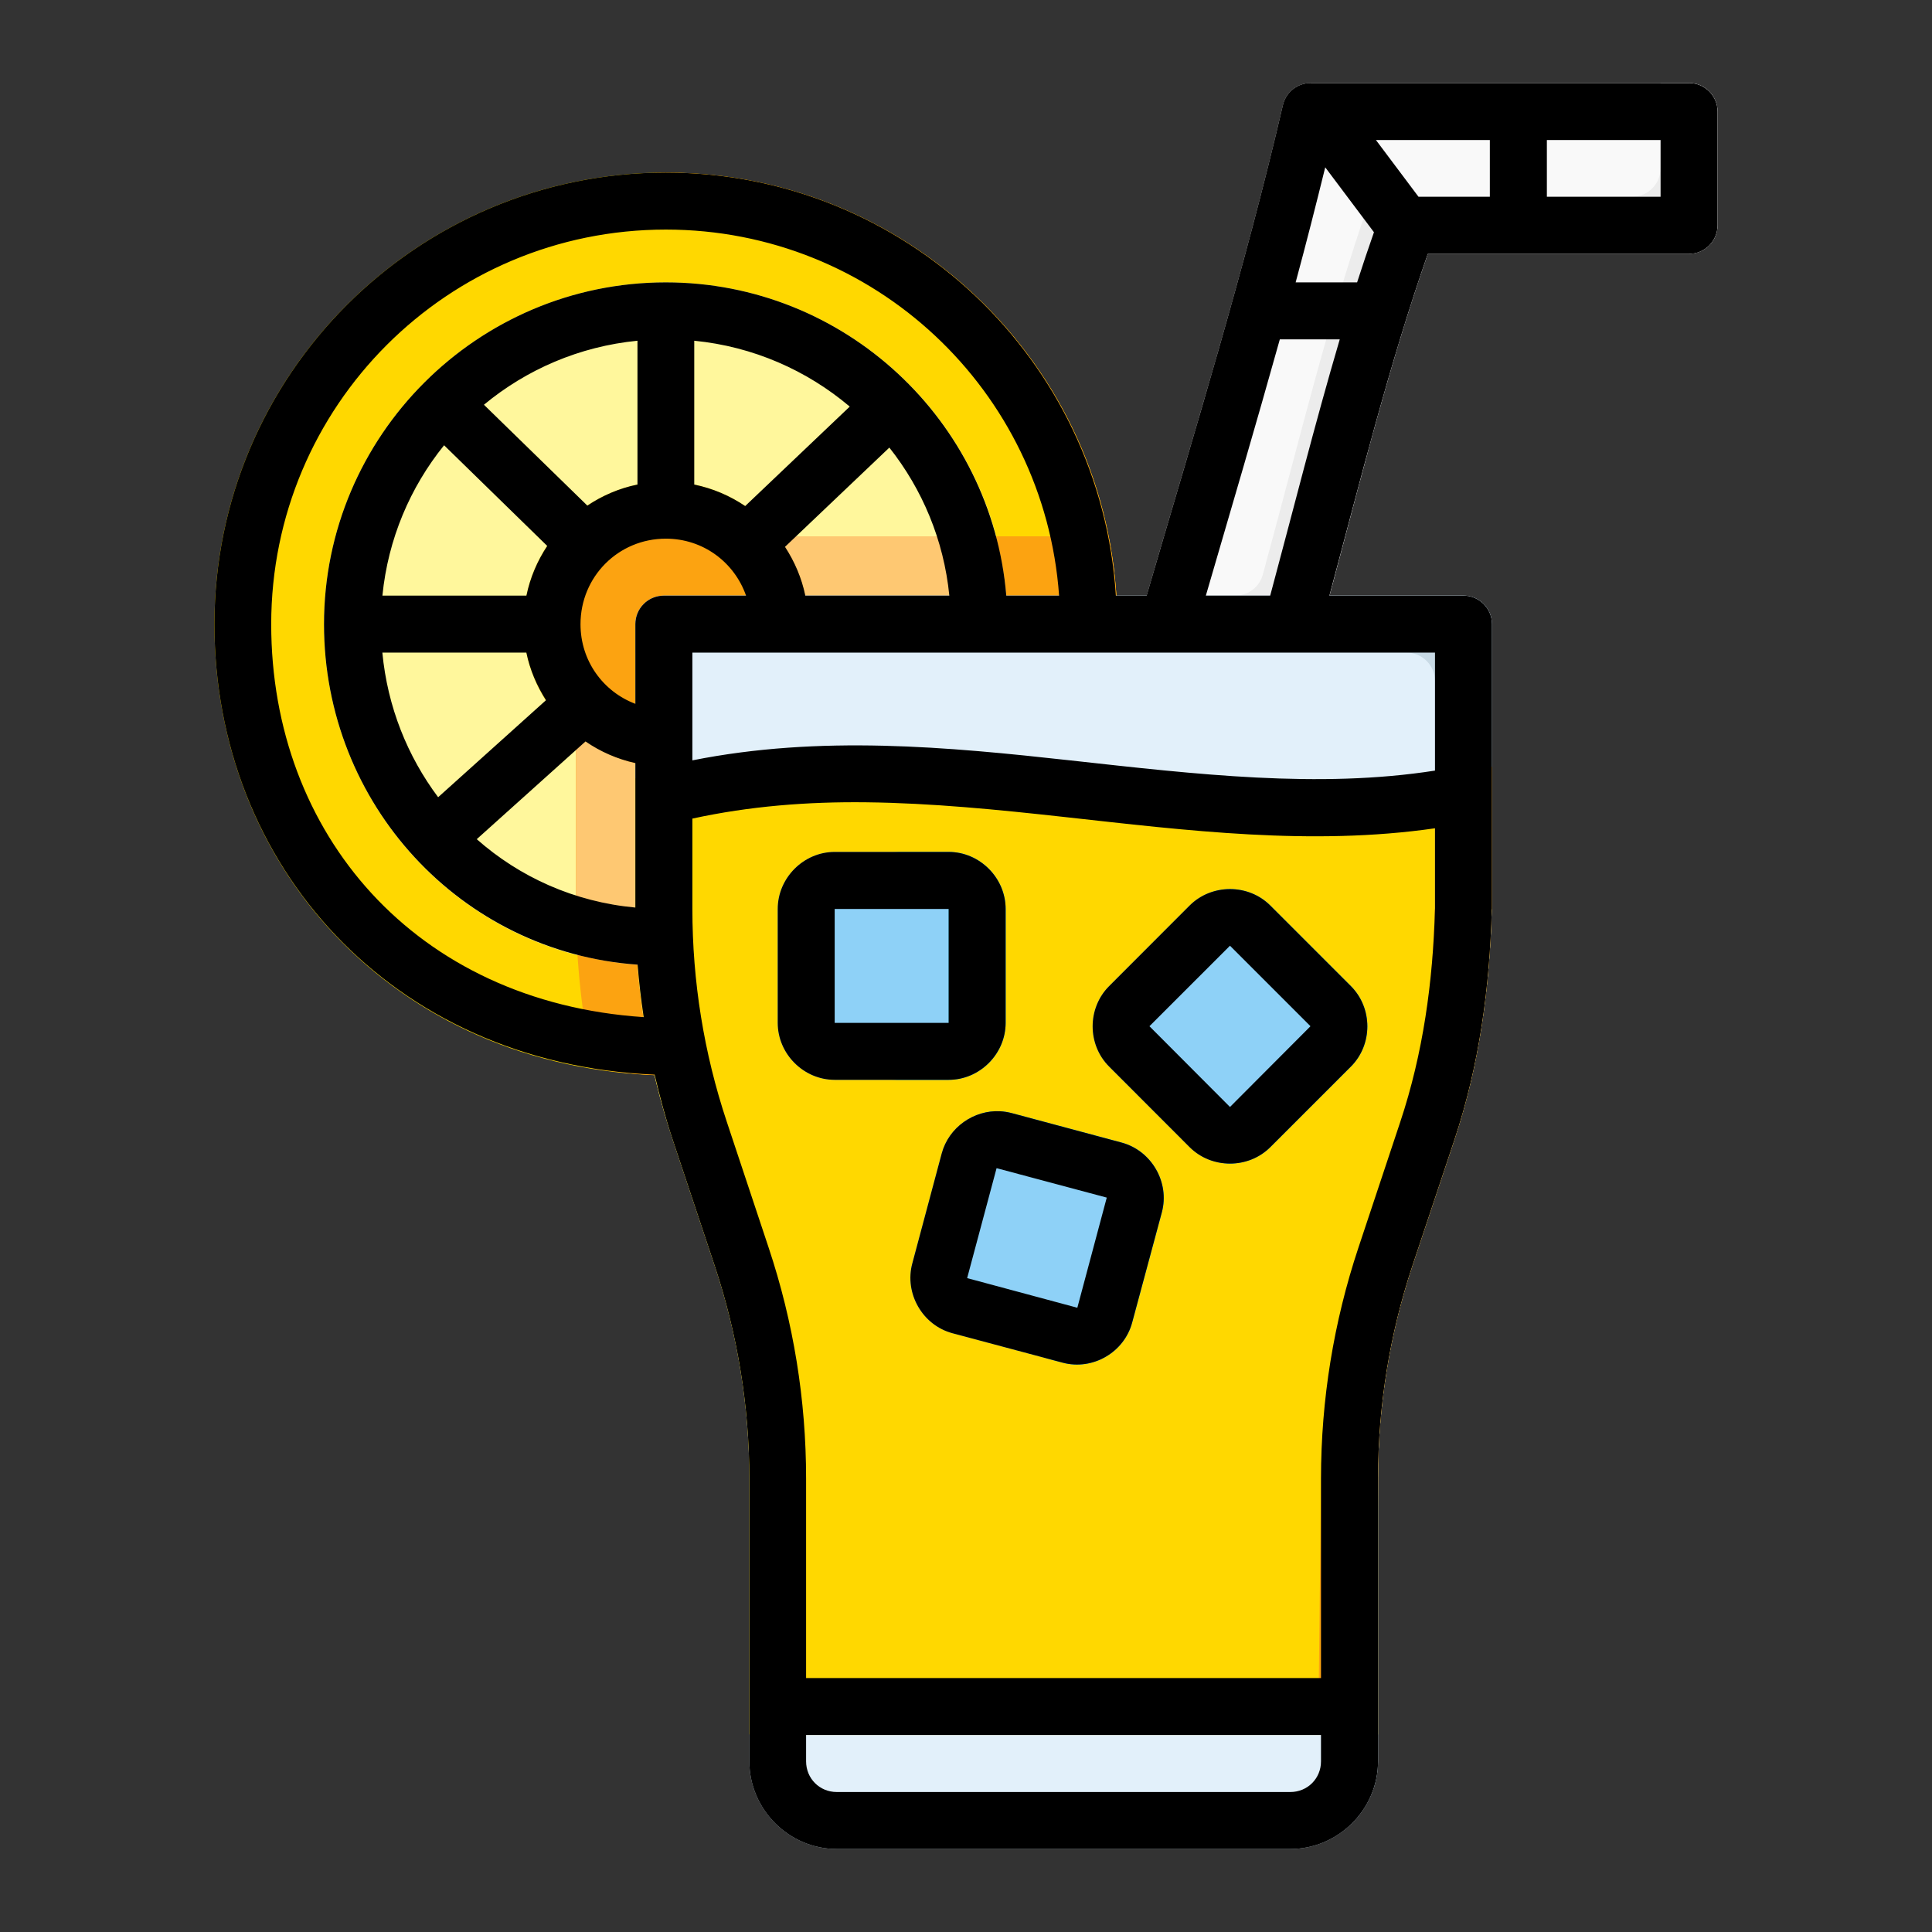 <svg width="64" height="64" viewBox="0 0 64 64" fill="none" xmlns="http://www.w3.org/2000/svg">
  <rect x="0" y="0" width="64" height="64" fill="#333333" stroke="none"/>
  <path d="M22.057 5.717C13.808 5.717 7.103 12.429 7.103 20.678C7.103 28.883 13.308 35.632 22.441 35.632C22.568 35.633 22.694 35.608 22.811 35.559C22.928 35.51 23.034 35.438 23.123 35.346L36.747 21.333C36.916 21.157 37.011 20.922 37.011 20.678C37.011 12.429 30.307 5.717 22.057 5.717V5.717Z" fill="#FFD800"/>
  <path d="M22.057 9.353C15.815 9.353 10.732 14.436 10.732 20.678C10.732 26.906 15.683 31.997 21.925 31.997C22.173 31.996 22.41 31.899 22.587 31.725L33.097 21.347C33.186 21.26 33.258 21.156 33.307 21.041C33.356 20.926 33.382 20.803 33.383 20.678C33.383 14.436 28.299 9.353 22.057 9.353V9.353Z" fill="#FFF79C"/>
  <path d="M43.419 2.75C43.207 2.75 43.001 2.821 42.834 2.953C42.667 3.084 42.549 3.268 42.5 3.474C41.181 9.154 39.423 14.756 37.785 20.413C37.744 20.554 37.737 20.702 37.763 20.846C37.79 20.989 37.849 21.125 37.937 21.242C38.025 21.358 38.138 21.453 38.269 21.519C38.4 21.584 38.544 21.618 38.69 21.619H42.806C43.014 21.619 43.216 21.551 43.381 21.425C43.545 21.299 43.664 21.122 43.719 20.922C44.877 16.691 45.884 12.456 47.299 8.406C49.523 8.406 54.212 8.406 55.956 8.406C56.205 8.405 56.444 8.306 56.62 8.129C56.796 7.953 56.896 7.715 56.897 7.465V3.69C56.896 3.441 56.796 3.203 56.62 3.026C56.444 2.85 56.205 2.751 55.956 2.75C53.011 2.75 46.364 2.75 43.419 2.75Z" fill="#F9F9F9"/>
  <path d="M55.009 2.751V5.578C55.008 5.827 54.908 6.065 54.732 6.241C54.556 6.417 54.318 6.517 54.069 6.518C52.325 6.518 47.635 6.518 45.411 6.518C43.996 10.568 42.99 14.803 41.832 19.034C41.778 19.235 41.659 19.411 41.494 19.537C41.329 19.663 41.128 19.731 40.92 19.731H37.983C37.916 19.959 37.85 20.185 37.784 20.413C37.743 20.553 37.736 20.701 37.762 20.845C37.789 20.989 37.848 21.125 37.936 21.242C38.024 21.358 38.138 21.453 38.269 21.519C38.4 21.584 38.544 21.618 38.69 21.618H42.807C43.015 21.618 43.217 21.55 43.381 21.424C43.546 21.298 43.665 21.122 43.719 20.921C44.877 16.69 45.883 12.457 47.298 8.407C49.522 8.407 54.212 8.407 55.956 8.407C56.205 8.406 56.444 8.306 56.62 8.13C56.796 7.953 56.895 7.714 56.896 7.465V3.691C56.895 3.442 56.795 3.203 56.619 3.027C56.443 2.851 56.205 2.752 55.956 2.751C55.733 2.751 55.27 2.751 55.009 2.751V2.751Z" fill="#ECECEC"/>
  <path d="M22.057 15.956C19.463 15.956 17.342 18.084 17.342 20.678C17.342 23.273 19.463 25.394 22.057 25.394C22.182 25.393 22.305 25.369 22.419 25.321C22.534 25.273 22.638 25.203 22.726 25.115L26.501 21.34C26.675 21.164 26.773 20.926 26.773 20.678C26.773 18.084 24.652 15.956 22.057 15.956V15.956Z" fill="#FFD800"/>
  <path d="M22.057 5.718C21.738 5.718 21.427 5.747 21.113 5.766C28.922 6.257 35.124 12.747 35.124 20.678C35.124 20.922 35.029 21.157 34.859 21.332L21.237 35.347C21.146 35.44 21.037 35.513 20.916 35.561C21.415 35.603 21.921 35.633 22.44 35.633C22.567 35.634 22.694 35.609 22.811 35.56C22.929 35.511 23.035 35.439 23.124 35.347L36.746 21.333C36.916 21.157 37.011 20.923 37.011 20.678C37.011 12.429 30.306 5.718 22.057 5.718V5.718Z" fill="#FCA311"/>
  <path d="M21.981 17.767C20.465 17.77 19.088 19.147 19.082 20.663C19.082 20.666 19.082 20.669 19.082 20.671V30.11C19.082 31.889 19.284 33.657 19.641 35.395C20.541 35.541 21.47 35.633 22.44 35.633C22.567 35.634 22.694 35.609 22.811 35.56C22.929 35.511 23.035 35.439 23.124 35.347L36.746 21.332C36.916 21.157 37.011 20.922 37.011 20.678C37.011 19.682 36.909 18.709 36.722 17.767H21.989C21.986 17.767 21.984 17.767 21.981 17.767H21.981Z" fill="#FCA311"/>
  <path d="M21.981 17.767C20.465 17.77 19.088 19.147 19.082 20.663C19.082 20.666 19.082 20.669 19.082 20.671V30.11C19.082 30.618 19.102 31.126 19.134 31.632C20.026 31.862 20.957 31.997 21.924 31.997C22.173 31.997 22.411 31.899 22.588 31.724L33.097 21.347C33.187 21.26 33.258 21.156 33.307 21.041C33.356 20.927 33.382 20.803 33.383 20.678C33.383 19.67 33.237 18.698 32.989 17.767H21.989C21.986 17.767 21.984 17.767 21.981 17.767H21.981Z" fill="#FEC872"/>
  <path d="M21.981 17.767C20.465 17.77 19.088 19.147 19.082 20.664C19.082 20.666 19.082 20.669 19.082 20.671V24.301C19.898 24.972 20.925 25.394 22.057 25.394C22.181 25.394 22.304 25.369 22.419 25.322C22.534 25.274 22.638 25.204 22.726 25.116L26.502 21.34C26.675 21.163 26.773 20.926 26.773 20.678C26.773 19.577 26.376 18.573 25.737 17.767H21.989C21.986 17.767 21.984 17.767 21.981 17.767L21.981 17.767Z" fill="#FCA311"/>
  <path d="M21.988 19.731C21.739 19.732 21.5 19.831 21.324 20.007C21.148 20.183 21.048 20.422 21.047 20.671V30.109C21.047 32.71 21.465 35.296 22.287 37.763L23.673 41.922C24.432 44.197 24.823 46.579 24.823 48.977V58.345C24.823 59.935 26.13 61.25 27.72 61.25H42.744C44.334 61.25 45.648 59.935 45.648 58.345V48.977C45.648 46.579 46.032 44.197 46.79 41.922L48.176 37.763C49.004 35.281 49.349 32.704 49.416 30.137C49.419 30.127 49.421 30.118 49.423 30.108V20.671C49.423 20.547 49.398 20.424 49.35 20.309C49.302 20.195 49.232 20.091 49.144 20.004C49.056 19.917 48.952 19.848 48.837 19.801C48.723 19.754 48.6 19.73 48.476 19.73L21.988 19.731Z" fill="#E2F0FA"/>
  <path d="M28.216 25.036C25.8 25.23 23.395 25.188 21.082 25.773C21.07 25.777 21.059 25.78 21.047 25.784V30.11C21.047 32.711 21.465 35.295 22.287 37.763L23.673 41.922C24.431 44.198 24.823 46.578 24.823 48.977V57.454C24.887 57.467 24.953 57.474 25.018 57.474H45.461C45.524 57.474 45.587 57.468 45.649 57.456V48.977C45.649 46.578 46.031 44.198 46.79 41.922L48.177 37.763C49.005 35.281 49.349 32.705 49.416 30.137C49.419 30.128 49.42 30.118 49.423 30.108V25.399C49.324 25.386 49.223 25.389 49.125 25.407C45.061 26.205 40.345 26.092 35.508 25.602C33.09 25.357 30.632 24.843 28.216 25.036L28.216 25.036Z" fill="#FFD800"/>
  <path d="M27.65 28.221C26.621 28.221 25.763 29.08 25.763 30.109V33.884C25.763 34.913 26.621 35.772 27.65 35.772H31.425C32.455 35.772 33.313 34.913 33.313 33.884V30.109C33.313 29.08 32.455 28.221 31.425 28.221H27.65Z" fill="#8ED1F7"/>
  <path d="M39.407 29.997L36.74 32.665C36.012 33.393 36.012 34.605 36.74 35.333L39.407 38C40.135 38.728 41.354 38.728 42.082 38L44.749 35.333C45.477 34.605 45.477 33.393 44.749 32.665L42.082 29.997C41.354 29.27 40.135 29.27 39.407 29.997Z" fill="#8ED1F7"/>
  <path d="M33.508 36.872C32.514 36.605 31.462 37.215 31.195 38.209L30.22 41.852C29.954 42.846 30.556 43.898 31.551 44.164L35.2 45.139C36.194 45.406 37.239 44.803 37.506 43.809L38.488 40.159C38.754 39.165 38.145 38.113 37.151 37.847L33.508 36.872Z" fill="#8ED1F7"/>
  <path d="M29.539 28.221C30.568 28.221 31.426 29.081 31.426 30.11V33.884C31.426 34.913 30.568 35.771 29.539 35.771H31.426C32.455 35.771 33.313 34.913 33.313 33.884V30.11C33.313 29.081 32.455 28.221 31.426 28.221H29.539Z" fill="#2BB3CD"/>
  <path d="M40.745 29.452C40.417 29.452 40.092 29.541 39.801 29.706C39.942 29.786 40.075 29.879 40.194 29.998L42.862 32.666C43.59 33.394 43.59 34.605 42.862 35.333L40.194 38.001C40.076 38.119 39.942 38.21 39.801 38.29C40.523 38.701 41.472 38.61 42.081 38.001L44.75 35.333C45.477 34.605 45.477 33.394 44.75 32.666L42.081 29.998C41.717 29.634 41.232 29.452 40.745 29.452V29.452Z" fill="#2BB3CD"/>
  <path d="M33.134 36.812C32.8 36.794 32.473 36.874 32.181 37.02L35.264 37.848C36.259 38.114 36.867 39.165 36.6 40.159L35.618 43.81C35.475 44.343 35.105 44.757 34.642 44.991L35.2 45.14C36.194 45.407 37.239 44.804 37.505 43.81L38.488 40.159C38.754 39.165 38.146 38.114 37.151 37.848L33.508 36.871C33.384 36.839 33.259 36.819 33.134 36.812V36.812Z" fill="#2BB3CD"/>
  <path d="M21.989 19.731C21.739 19.732 21.5 19.831 21.324 20.007C21.148 20.183 21.048 20.422 21.047 20.671V21.618H46.589C46.839 21.617 47.079 21.715 47.257 21.892C47.435 22.068 47.535 22.308 47.536 22.558V31.995C47.534 32.005 47.531 32.014 47.528 32.023C47.462 34.591 47.117 37.167 46.29 39.649L44.902 43.809C44.144 46.084 43.762 48.465 43.762 50.863V60.232C43.762 60.536 43.701 60.823 43.612 61.1C44.783 60.724 45.649 59.631 45.649 58.345V48.976C45.649 46.578 46.031 44.197 46.789 41.921L48.177 37.762C49.005 35.28 49.349 32.704 49.416 30.136C49.418 30.127 49.421 30.117 49.423 30.108V20.671C49.422 20.421 49.322 20.181 49.144 20.005C48.966 19.828 48.726 19.73 48.476 19.731H21.989Z" fill="#C8DAE5"/>
  <path d="M45.555 57.465C45.618 57.465 45.649 48.977 45.649 48.977C45.649 46.579 46.031 44.198 46.789 41.923L48.177 37.763C49.005 35.281 49.349 32.705 49.416 30.138C49.418 30.127 49.42 30.12 49.423 30.109V25.401C49.37 25.394 49.317 25.39 49.264 25.394V25.394C49.218 25.395 49.171 25.401 49.124 25.408C48.605 25.51 48.075 25.59 47.536 25.651V30.109C47.534 30.12 47.531 30.127 47.528 30.138C47.462 32.705 47.117 35.281 46.29 37.763L44.902 41.923C44.144 44.198 43.788 46.579 43.762 48.977L43.668 57.465H45.555Z" fill="#FCA311"/>
  <path d="M43.419 2.751C42.982 2.75 42.601 3.05 42.499 3.475C41.233 8.926 39.564 14.306 37.983 19.731H36.964C36.471 11.923 29.987 5.718 22.057 5.718C13.807 5.718 7.104 12.429 7.104 20.678C7.104 28.652 12.973 35.233 21.686 35.598C21.856 36.327 22.05 37.051 22.287 37.763L23.673 41.922C24.431 44.198 24.823 46.578 24.823 48.977V58.346C24.823 59.936 26.13 61.25 27.72 61.25H42.743C44.333 61.25 45.649 59.936 45.649 58.346V48.977C45.649 46.578 46.031 44.198 46.79 41.922L48.177 37.763C49.005 35.281 49.349 32.705 49.416 30.137C49.418 30.128 49.421 30.118 49.423 30.109V20.672C49.423 20.548 49.398 20.425 49.35 20.311C49.302 20.197 49.232 20.093 49.144 20.006C49.056 19.918 48.952 19.849 48.837 19.802C48.722 19.755 48.6 19.731 48.476 19.732H44.038C45.066 15.9 46.017 12.076 47.298 8.408C49.522 8.407 54.212 8.408 55.956 8.408C56.474 8.406 56.894 7.984 56.896 7.466V3.692C56.894 3.173 56.474 2.754 55.956 2.752C53.011 2.752 46.364 2.752 43.419 2.752L43.419 2.751ZM45.579 4.638C46.752 4.638 47.979 4.638 49.353 4.638V6.518C48.521 6.518 47.536 6.518 46.99 6.518L45.579 4.638ZM51.242 4.638C52.587 4.638 53.968 4.638 55.009 4.638V6.518C53.979 6.518 52.687 6.518 51.242 6.518V4.638ZM43.9 5.543L45.514 7.693C45.321 8.245 45.134 8.799 44.956 9.354H42.92C43.262 8.089 43.586 6.818 43.9 5.543ZM22.057 7.605C28.967 7.605 34.598 12.947 35.084 19.731H33.335C32.851 13.931 27.979 9.354 22.057 9.354C15.815 9.354 10.733 14.436 10.733 20.678C10.733 26.635 15.265 31.541 21.122 31.956C21.167 32.538 21.237 33.117 21.323 33.694C13.751 33.191 8.984 27.615 8.984 20.678C8.984 13.448 14.827 7.605 22.057 7.605V7.605ZM42.396 11.241H44.381C43.546 14.074 42.833 16.923 42.077 19.731H39.945C40.768 16.91 41.601 14.085 42.396 11.241V11.241ZM21.117 11.287V16.051C20.514 16.174 19.953 16.417 19.457 16.749L16.031 13.408C17.438 12.241 19.192 11.476 21.117 11.287V11.287ZM22.998 11.287C24.955 11.48 26.731 12.27 28.149 13.469L24.685 16.764C24.183 16.424 23.611 16.178 22.998 16.052V11.287ZM14.711 14.75L18.128 18.085C17.801 18.579 17.562 19.133 17.439 19.731H12.668C12.854 17.852 13.59 16.138 14.711 14.75ZM29.461 14.827C30.549 16.202 31.265 17.886 31.448 19.731H26.677C26.556 19.145 26.321 18.601 26.004 18.115L29.461 14.827ZM22.057 17.844C23.297 17.844 24.328 18.63 24.714 19.731H21.987C21.738 19.732 21.499 19.831 21.323 20.007C21.147 20.183 21.048 20.422 21.047 20.671V23.315C19.981 22.912 19.23 21.894 19.23 20.678C19.23 19.104 20.482 17.844 22.057 17.844V17.844ZM12.666 21.618H17.437C17.554 22.189 17.783 22.718 18.087 23.195L14.514 26.409C13.501 25.056 12.836 23.417 12.666 21.618V21.618ZM22.936 21.618H47.536V25.527C43.686 26.129 39.642 25.651 35.473 25.191C31.385 24.74 27.174 24.342 22.936 25.188V21.618ZM19.396 24.561C19.887 24.9 20.446 25.145 21.047 25.278V30.064C19.026 29.878 17.216 29.056 15.793 27.799L19.396 24.561ZM28.698 26.577C30.865 26.602 33.058 26.821 35.27 27.065C39.324 27.512 43.436 28.029 47.536 27.438V30.088C47.473 32.518 47.139 34.904 46.386 37.164L45 41.329C44.178 43.797 43.76 46.376 43.76 48.977V55.587H26.703V48.977C26.703 46.376 26.285 43.797 25.462 41.329L24.077 37.164C23.318 34.889 22.936 32.508 22.936 30.11V27.117C24.832 26.704 26.754 26.554 28.698 26.577V26.577ZM27.65 28.221C26.621 28.221 25.763 29.081 25.763 30.11V33.884C25.763 34.913 26.621 35.771 27.65 35.771H31.426C32.455 35.771 33.313 34.913 33.313 33.884V30.11C33.313 29.081 32.455 28.221 31.426 28.221H27.65ZM40.745 29.452C40.258 29.452 39.771 29.633 39.407 29.997L36.741 32.666C36.013 33.394 36.013 34.605 36.741 35.332L39.407 38.001C40.135 38.728 41.353 38.728 42.081 38.001L44.75 35.332C45.477 34.605 45.477 33.394 44.75 32.666L42.081 29.997C41.717 29.633 41.232 29.452 40.745 29.452ZM27.65 30.11H31.426V33.884H27.65V30.11ZM40.745 31.328L43.412 33.995L40.745 36.67L38.077 33.995L40.745 31.328ZM33.134 36.812C32.263 36.764 31.429 37.339 31.195 38.209L30.221 41.852C29.954 42.846 30.557 43.899 31.551 44.165L35.2 45.14C36.194 45.406 37.239 44.803 37.505 43.809L38.488 40.159C38.754 39.165 38.146 38.114 37.151 37.848L33.508 36.871C33.384 36.839 33.259 36.819 33.134 36.812V36.812ZM33.013 38.697L36.663 39.672L35.688 43.321L32.038 42.339L33.013 38.697ZM26.703 57.474H43.76V58.346C43.76 58.916 43.313 59.363 42.743 59.363H27.72C27.15 59.363 26.703 58.916 26.703 58.346V57.474Z" fill="black"/>
</svg>
